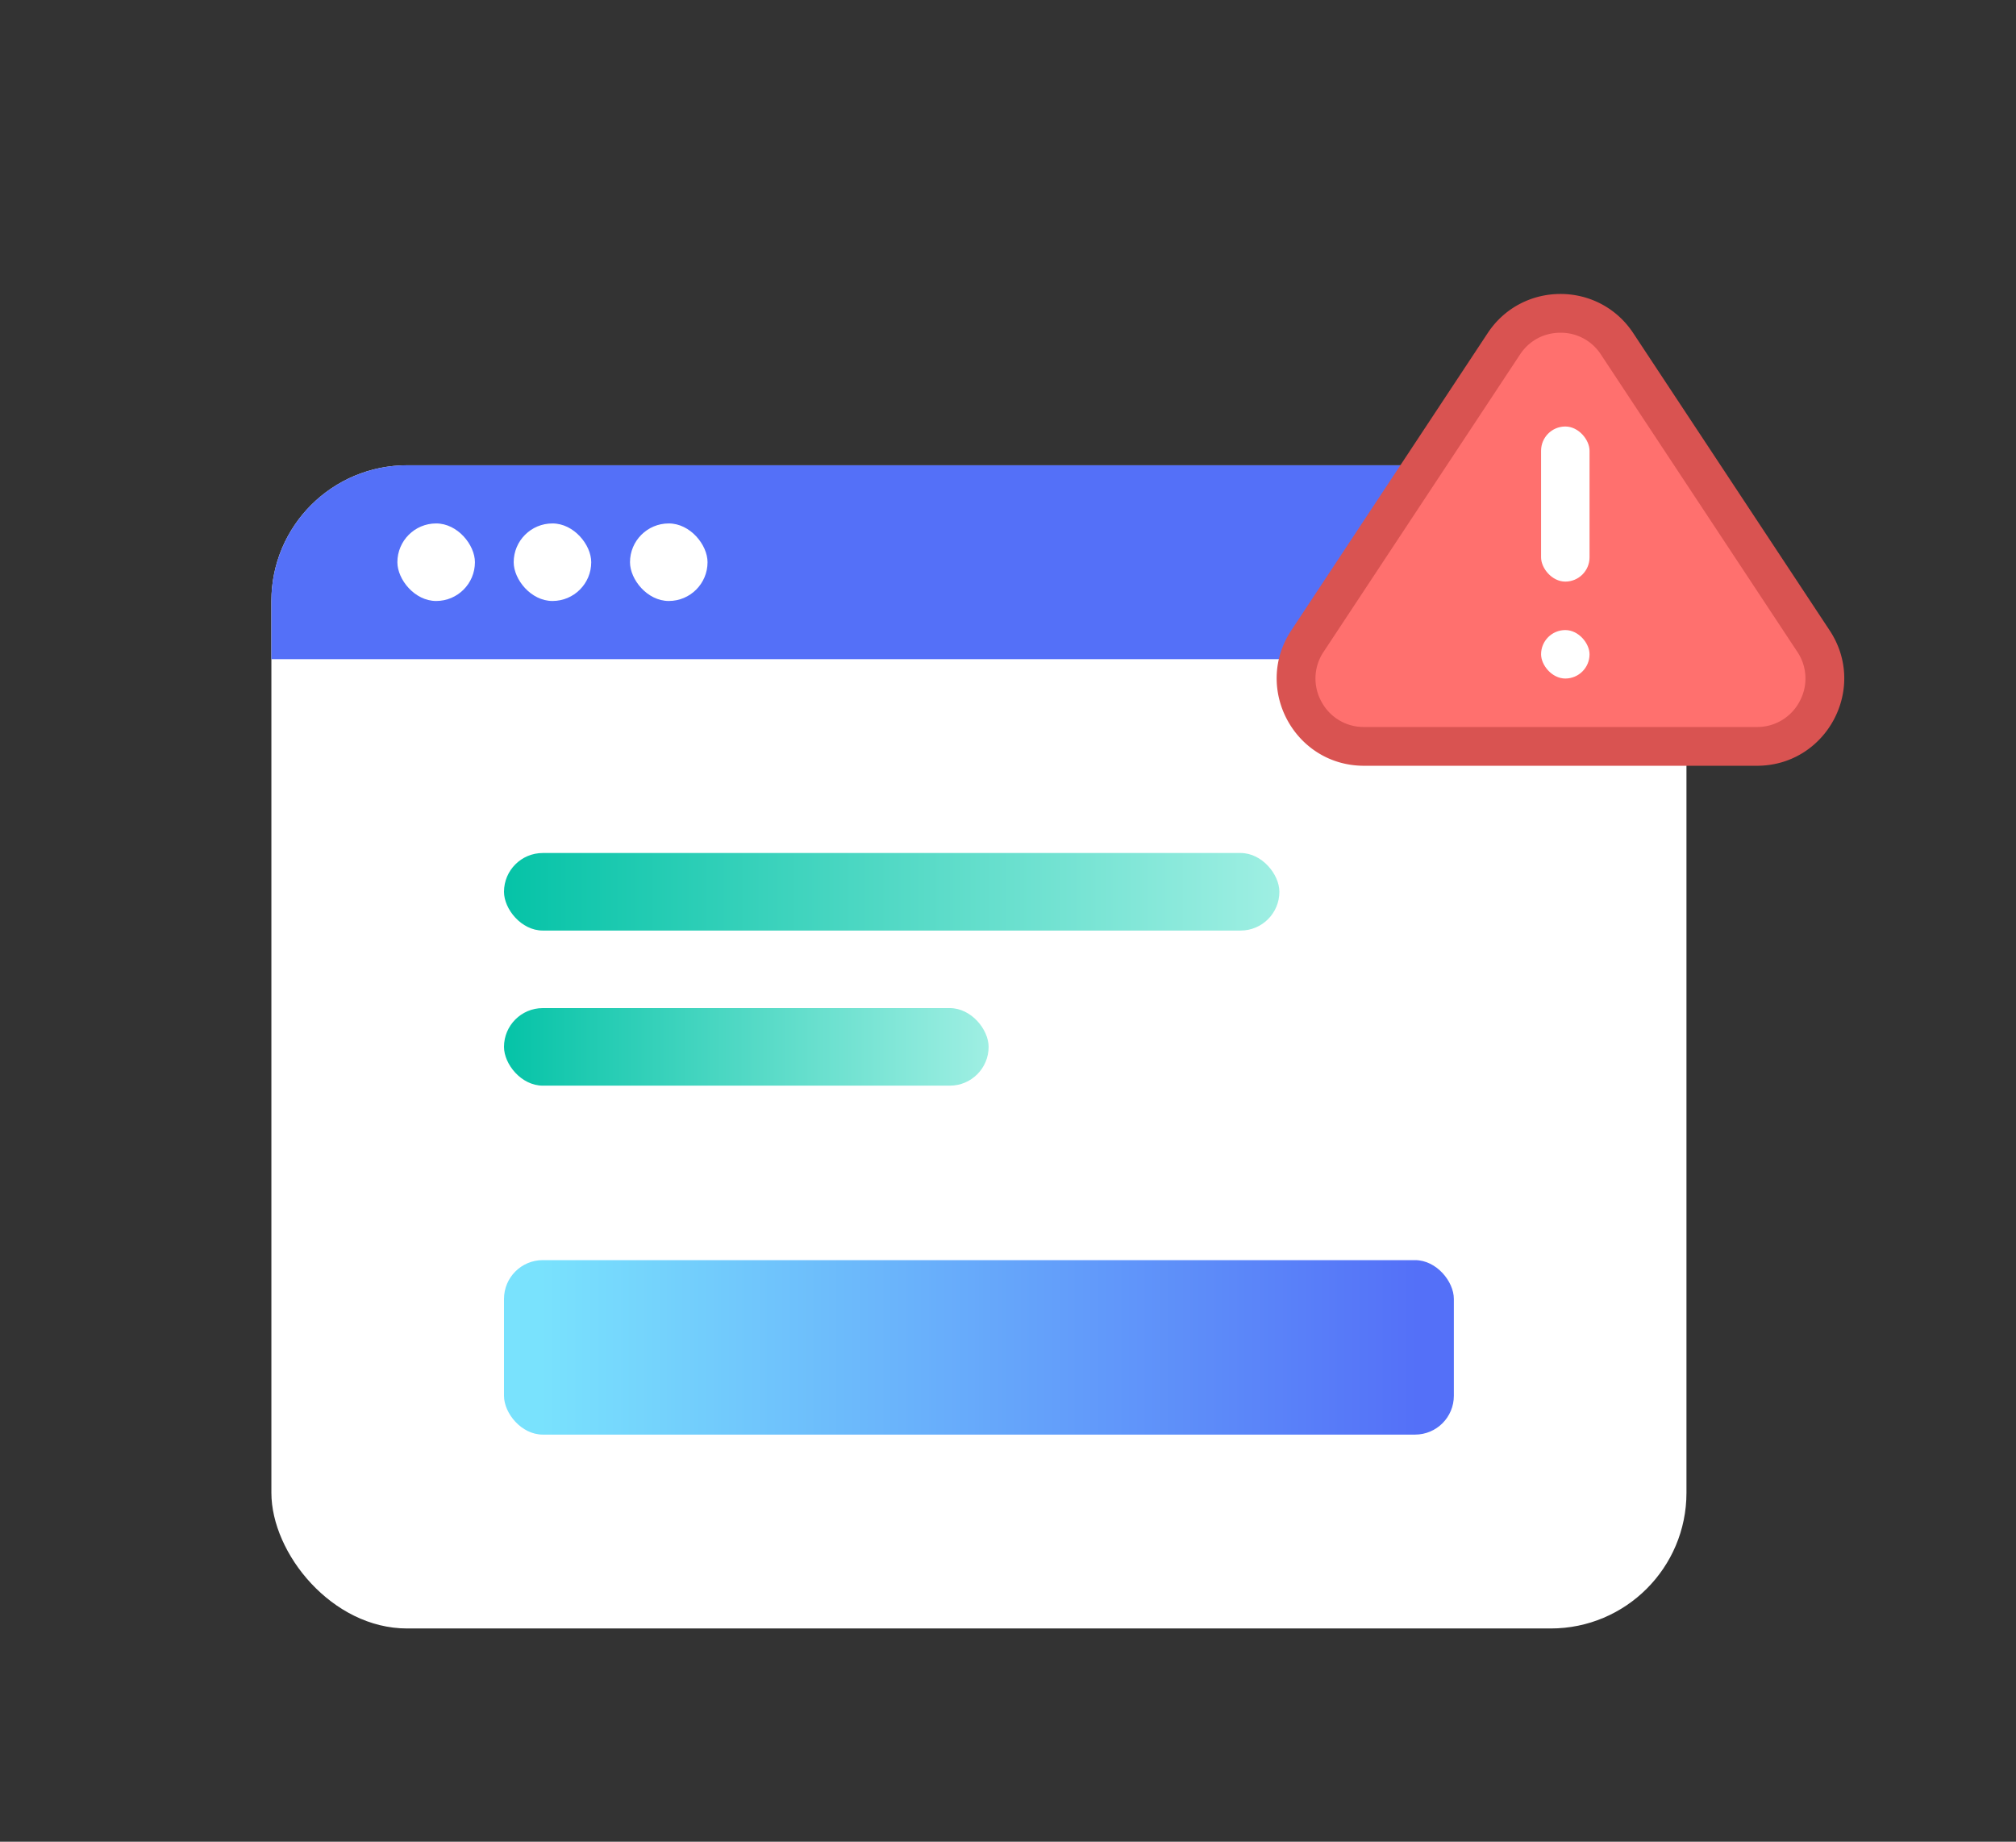 <svg xmlns="http://www.w3.org/2000/svg" width="208" height="190" viewBox="0 0 208 190">
    <rect x="0" y="0" width="208" height="190" fill="#333333" stroke="none"/>
    <defs>
        <linearGradient id="linear-gradient" y1=".5" x2="1" y2=".5" gradientUnits="objectBoundingBox">
            <stop offset="0" stop-color="#05c3a7"/>
            <stop offset="1" stop-color="#9fefe3"/>
        </linearGradient>
        <linearGradient id="linear-gradient-3" x1=".035" y1=".5" x2=".965" y2=".5" gradientUnits="objectBoundingBox">
            <stop offset="0" stop-color="#79e2fd"/>
            <stop offset="1" stop-color="#5470f8"/>
        </linearGradient>
        <style>
            .cls-2{fill:#fff}.cls-3{fill:url(#linear-gradient)}
        </style>
    </defs>
    <g id="img_error" transform="translate(-856 -490)">
        <g id="그룹_6426" data-name="그룹 6426" transform="translate(-186 -84)">
            <rect id="사각형_7490" data-name="사각형 7490" class="cls-2" width="146" height="120" rx="14" transform="translate(1070 622)"/>
            <rect id="사각형_7499" data-name="사각형 7499" class="cls-3" width="80" height="8" rx="4" transform="translate(1094 662)"/>
            <rect id="사각형_7500" data-name="사각형 7500" class="cls-3" width="50" height="8" rx="4" transform="translate(1094 678)"/>
            <path id="사각형_10254" data-name="사각형 10254" d="M14 0h106a14 14 0 0 1 14 14v6H0v-6A14 14 0 0 1 14 0z" transform="translate(1070 622)" style="fill:#5470f8"/>
            <rect id="사각형_10256" data-name="사각형 10256" width="98" height="18" rx="4" transform="translate(1094 704)" style="fill:url(#linear-gradient-3)"/>
            <rect id="사각형_10255" data-name="사각형 10255" class="cls-2" width="8" height="8" rx="4" transform="translate(1083 628)"/>
            <rect id="사각형_10257" data-name="사각형 10257" class="cls-2" width="8" height="8" rx="4" transform="translate(1095 628)"/>
            <rect id="사각형_10258" data-name="사각형 10258" class="cls-2" width="8" height="8" rx="4" transform="translate(1107 628)"/>
            <g id="그룹_6425" data-name="그룹 6425" transform="translate(-552 99)">
                <g id="다각형_13" data-name="다각형 13" style="fill:#ff706e">
                    <path d="M57.267 54H16.733c-2.619 0-4.924-1.377-6.164-3.684-1.241-2.307-1.12-4.99.324-7.175L31.16 12.468a6.902 6.902 0 0 1 2.6-2.357A7.06 7.06 0 0 1 37 9.326a7.06 7.06 0 0 1 3.24.785 6.902 6.902 0 0 1 2.6 2.357L63.107 43.14c1.444 2.186 1.565 4.868.324 7.175C62.191 52.623 59.886 54 57.267 54z" style="stroke:none" transform="translate(1718 498)"/>
                    <path d="M37 11.326c-1.709 0-3.23.818-4.172 2.244L12.562 44.244a4.93 4.93 0 0 0-.232 5.124A4.93 4.93 0 0 0 16.733 52h40.534a4.93 4.93 0 0 0 4.403-2.632 4.93 4.93 0 0 0-.232-5.124L41.172 13.57A4.923 4.923 0 0 0 37 11.326m0-4c2.865 0 5.73 1.347 7.509 4.039l20.267 30.674C68.729 48.022 64.438 56 57.266 56H16.734c-7.171 0-11.462-7.978-7.509-13.961l20.267-30.674C31.27 8.673 34.135 7.326 37 7.326z" style="fill:#d95351;stroke:none" transform="translate(1718 498)"/>
                </g>
                <g id="그룹_6424" data-name="그룹 6424" transform="translate(594.283 -43)">
                    <rect id="사각형_10252" data-name="사각형 10252" class="cls-2" width="5" height="16" rx="2.5" transform="translate(1158.717 562)"/>
                    <rect id="사각형_10253" data-name="사각형 10253" class="cls-2" width="5" height="5" rx="2.5" transform="translate(1158.717 583)"/>
                </g>
            </g>
        </g>
    </g>
</svg>
